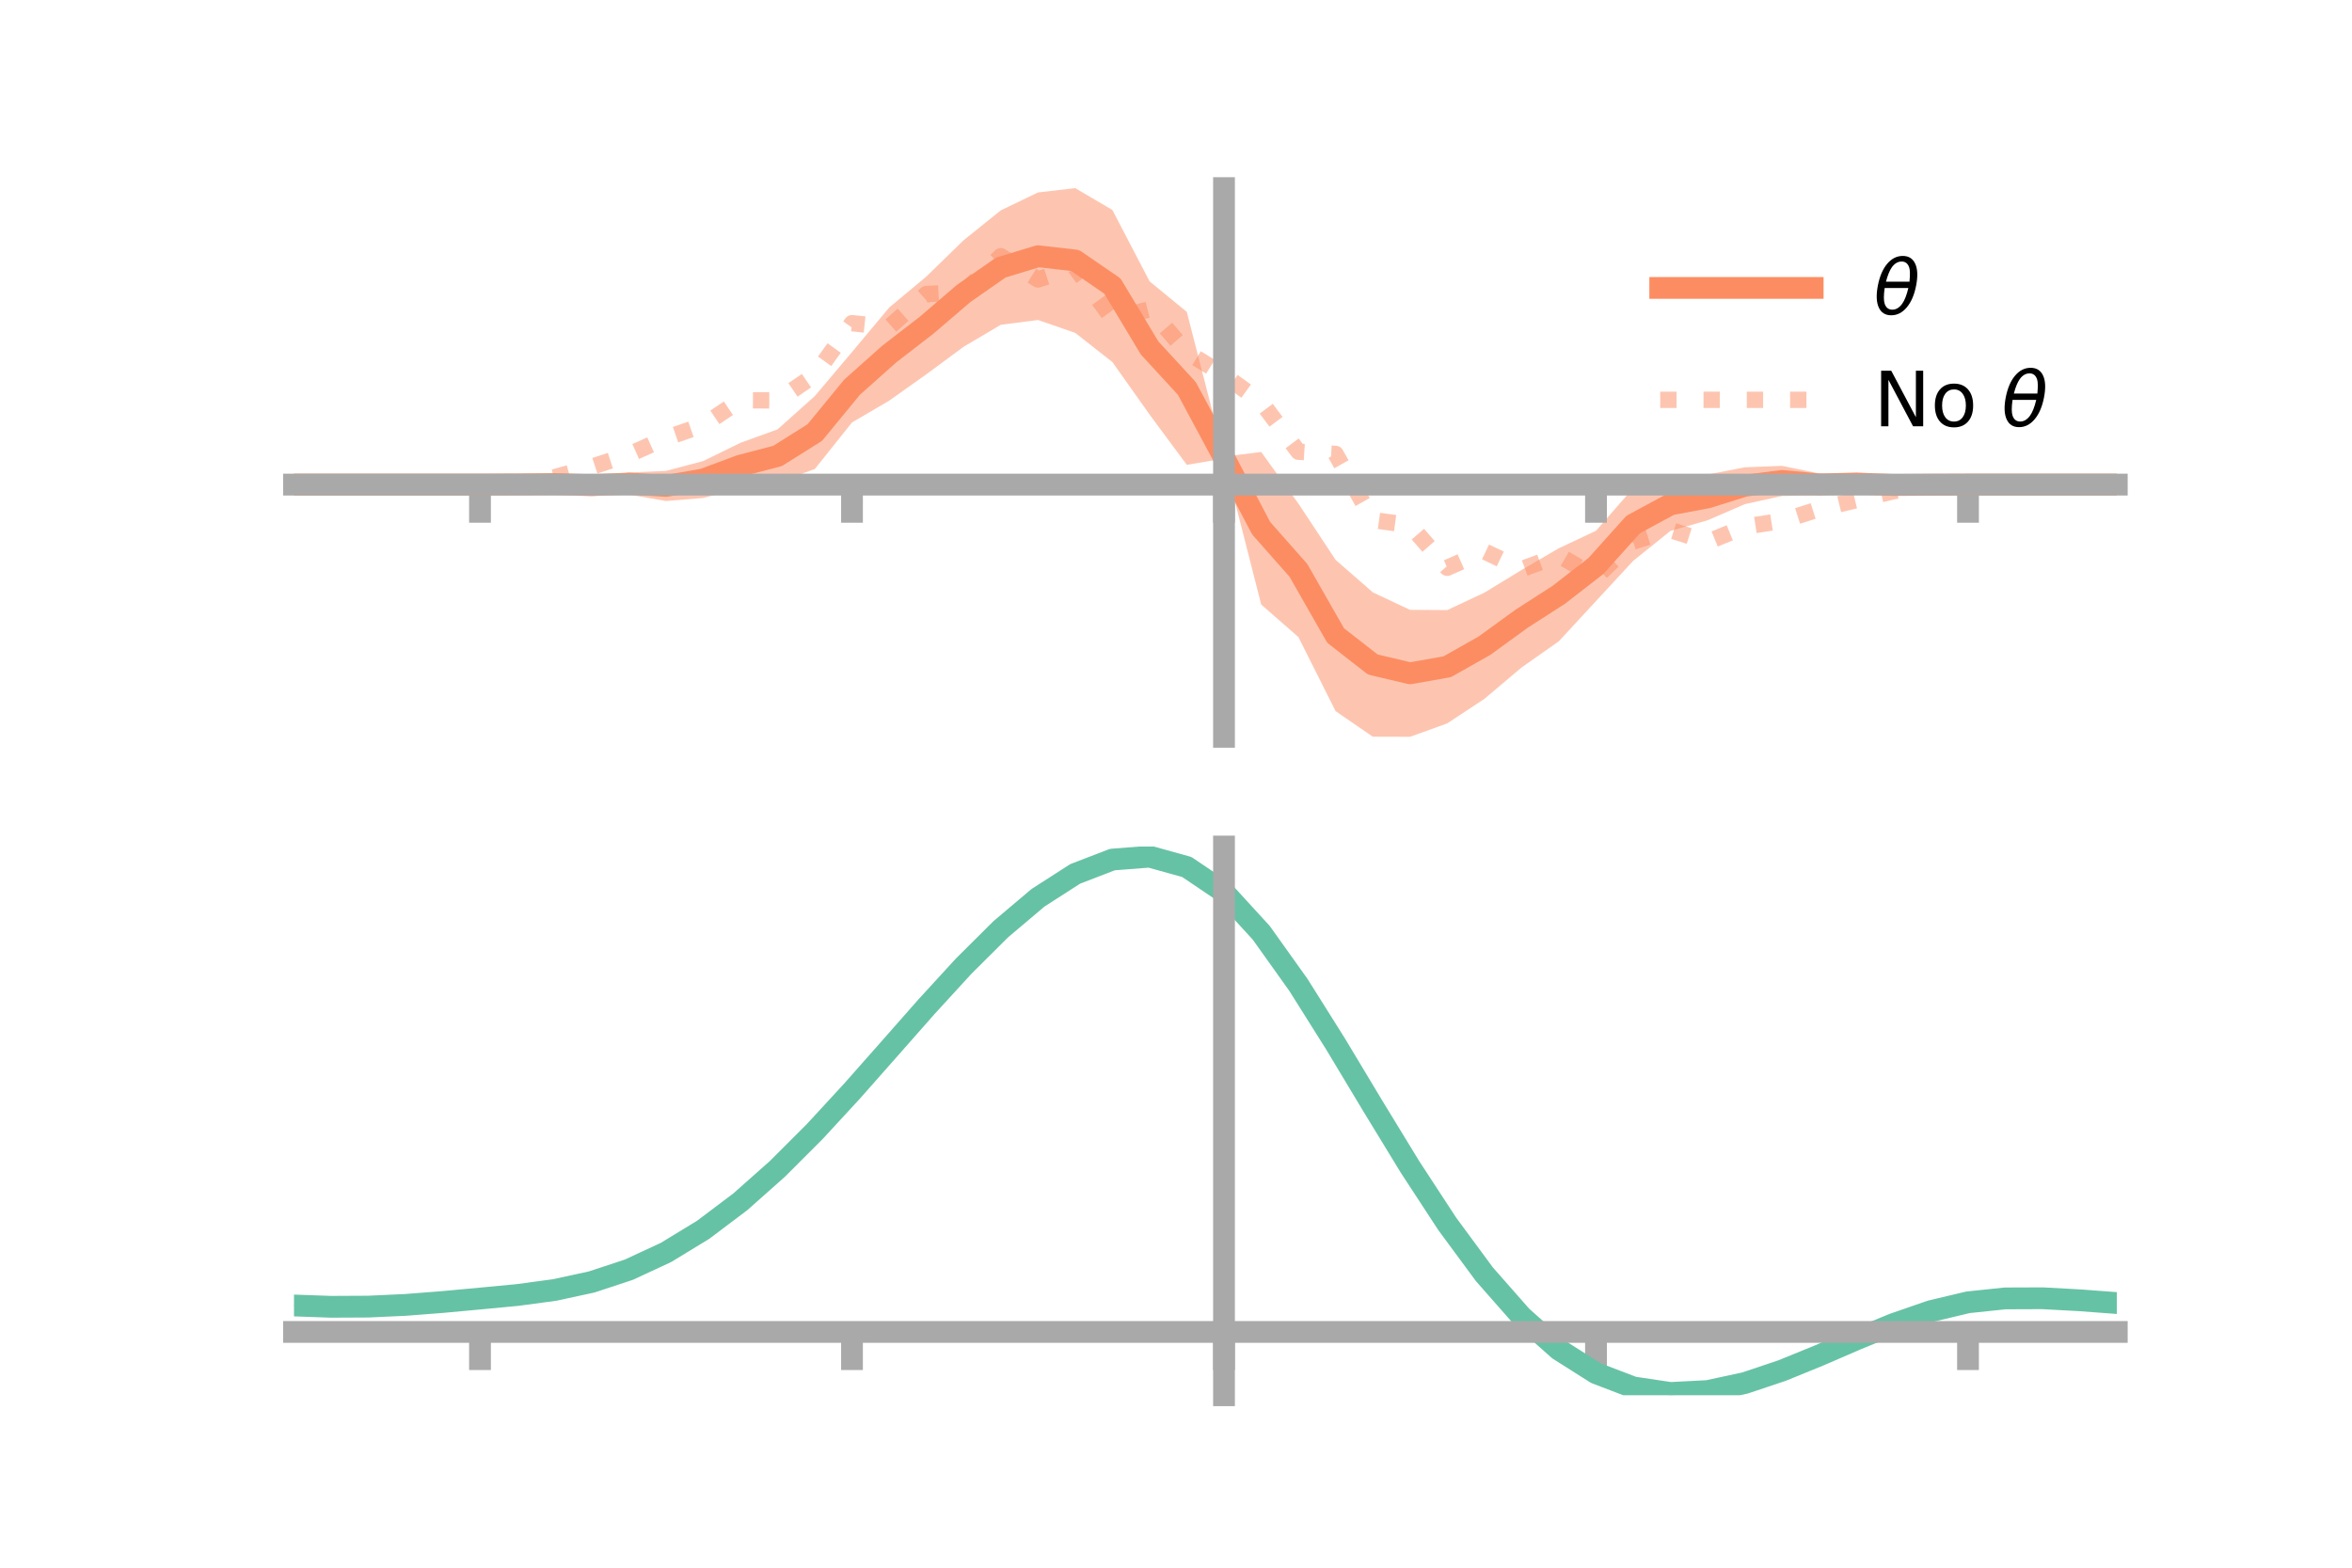 <?xml version="1.0" encoding="utf-8" standalone="no"?>
<!DOCTYPE svg PUBLIC "-//W3C//DTD SVG 1.1//EN"
  "http://www.w3.org/Graphics/SVG/1.1/DTD/svg11.dtd">
<!-- Created with matplotlib (https://matplotlib.org/) -->
<svg height="144pt" version="1.1" viewBox="0 0 216 144" width="216pt" xmlns="http://www.w3.org/2000/svg" xmlns:xlink="http://www.w3.org/1999/xlink">
 <defs>
  <style type="text/css">*{stroke-linecap:butt;stroke-linejoin:round;}</style>
 </defs>
 <g id="figure_1">
  <g id="patch_1">
   <path d="M 0 144 
L 216 144 
L 216 0 
L 0 0 
z
" style="fill:none;"/>
  </g>
  <g id="axes_1">
   <g id="patch_2">
    <path d="M 27 67.68 
L 194.4 67.68 
L 194.4 17.28 
L 27 17.28 
z
" style="fill:none;"/>
   </g>
   <g id="PolyCollection_1">
    <path clip-path="url(#p5bb2fa5415)" d="M 27 44.513 
L 27 44.513 
L 30.416 44.513 
L 33.833 44.513 
L 37.249 44.513 
L 40.665 44.513 
L 44.082 44.511 
L 47.498 44.371 
L 50.914 44.152 
L 54.331 43.934 
L 57.747 43.405 
L 61.163 43.254 
L 64.58 42.351 
L 67.996 40.676 
L 71.412 39.437 
L 74.829 36.379 
L 78.245 32.337 
L 81.661 28.247 
L 85.078 25.396 
L 88.494 22.067 
L 91.91 19.322 
L 95.327 17.677 
L 98.743 17.28 
L 102.159 19.289 
L 105.576 25.845 
L 108.992 28.649 
L 112.408 41.94 
L 115.824 41.516 
L 119.241 46.257 
L 122.657 51.425 
L 126.073 54.409 
L 129.49 56.017 
L 132.906 56.041 
L 136.322 54.436 
L 139.739 52.354 
L 143.155 50.361 
L 146.571 48.754 
L 149.988 44.833 
L 153.404 43.894 
L 156.82 43.591 
L 160.237 42.925 
L 163.653 42.791 
L 167.069 43.489 
L 170.486 43.776 
L 173.902 44.241 
L 177.318 44.401 
L 180.735 44.511 
L 184.151 44.513 
L 187.567 44.513 
L 190.984 44.513 
L 194.4 44.513 
L 194.4 44.513 
L 194.4 44.513 
L 190.984 44.513 
L 187.567 44.513 
L 184.151 44.513 
L 180.735 44.514 
L 177.318 44.652 
L 173.902 44.859 
L 170.486 45.042 
L 167.069 45.509 
L 163.653 45.559 
L 160.237 46.309 
L 156.82 47.79 
L 153.404 48.772 
L 149.988 51.515 
L 146.571 55.211 
L 143.155 58.908 
L 139.739 61.312 
L 136.322 64.194 
L 132.906 66.449 
L 129.49 67.68 
L 126.073 67.67 
L 122.657 65.321 
L 119.241 58.519 
L 115.824 55.529 
L 112.408 42.126 
L 108.992 42.697 
L 105.576 38.083 
L 102.159 33.259 
L 98.743 30.575 
L 95.327 29.394 
L 91.91 29.833 
L 88.494 31.855 
L 85.078 34.376 
L 81.661 36.802 
L 78.245 38.804 
L 74.829 43.082 
L 71.412 44.324 
L 67.996 44.869 
L 64.58 45.739 
L 61.163 46.02 
L 57.747 45.426 
L 54.331 45.201 
L 50.914 44.769 
L 47.498 44.623 
L 44.082 44.514 
L 40.665 44.513 
L 37.249 44.513 
L 33.833 44.513 
L 30.416 44.513 
L 27 44.513 
z
" style="fill:#fc8d62;fill-opacity:0.5;"/>
   </g>
   <g id="matplotlib.axis_1">
    <g id="xtick_1">
     <g id="line2d_1">
      <defs>
       <path d="M 0 0 
L 0 3.5 
" id="md72f0e2db2" style="stroke:#a9a9a9;stroke-width:2;"/>
      </defs>
      <g>
       <use style="fill:#a9a9a9;stroke:#a9a9a9;stroke-width:2;" x="44.082" xlink:href="#md72f0e2db2" y="44.513"/>
      </g>
     </g>
    </g>
    <g id="xtick_2">
     <g id="line2d_2">
      <g>
       <use style="fill:#a9a9a9;stroke:#a9a9a9;stroke-width:2;" x="78.245" xlink:href="#md72f0e2db2" y="44.513"/>
      </g>
     </g>
    </g>
    <g id="xtick_3">
     <g id="line2d_3">
      <g>
       <use style="fill:#a9a9a9;stroke:#a9a9a9;stroke-width:2;" x="112.408" xlink:href="#md72f0e2db2" y="44.513"/>
      </g>
     </g>
    </g>
    <g id="xtick_4">
     <g id="line2d_4">
      <g>
       <use style="fill:#a9a9a9;stroke:#a9a9a9;stroke-width:2;" x="146.571" xlink:href="#md72f0e2db2" y="44.513"/>
      </g>
     </g>
    </g>
    <g id="xtick_5">
     <g id="line2d_5">
      <g>
       <use style="fill:#a9a9a9;stroke:#a9a9a9;stroke-width:2;" x="180.735" xlink:href="#md72f0e2db2" y="44.513"/>
      </g>
     </g>
    </g>
   </g>
   <g id="matplotlib.axis_2"/>
   <g id="line2d_6">
    <path clip-path="url(#p5bb2fa5415)" d="M 27 44.513 
L 30.416 44.513 
L 33.833 44.513 
L 37.249 44.513 
L 40.665 44.513 
L 44.082 44.512 
L 47.498 44.497 
L 50.914 44.461 
L 54.331 44.568 
L 57.747 44.416 
L 61.163 44.637 
L 64.58 44.045 
L 67.996 42.773 
L 71.412 41.88 
L 74.829 39.731 
L 78.245 35.57 
L 81.661 32.525 
L 85.078 29.886 
L 88.494 26.961 
L 91.91 24.578 
L 95.327 23.536 
L 98.743 23.927 
L 102.159 26.274 
L 105.576 31.964 
L 108.992 35.673 
L 112.408 42.033 
L 115.824 48.523 
L 119.241 52.388 
L 122.657 58.373 
L 126.073 61.039 
L 129.49 61.848 
L 132.906 61.245 
L 136.322 59.315 
L 139.739 56.833 
L 143.155 54.635 
L 146.571 51.983 
L 149.988 48.174 
L 153.404 46.333 
L 156.82 45.691 
L 160.237 44.617 
L 163.653 44.175 
L 167.069 44.499 
L 170.486 44.409 
L 173.902 44.55 
L 177.318 44.526 
L 180.735 44.513 
L 184.151 44.513 
L 187.567 44.513 
L 190.984 44.513 
L 194.4 44.513 
" style="fill:none;stroke:#fc8d62;stroke-linecap:square;stroke-width:2;"/>
   </g>
   <g id="line2d_7">
    <path clip-path="url(#p5bb2fa5415)" d="M 27 44.513 
L 30.416 44.513 
L 33.833 44.513 
L 37.249 44.513 
L 40.665 44.513 
L 44.082 44.512 
L 47.498 44.396 
L 50.914 43.842 
L 54.331 42.877 
L 57.747 41.759 
L 61.163 40.229 
L 64.58 39.05 
L 67.996 36.765 
L 71.412 36.78 
L 74.829 34.443 
L 78.245 29.685 
L 81.661 30.041 
L 85.078 27.01 
L 88.494 26.831 
L 91.91 23.536 
L 95.327 25.673 
L 98.743 24.564 
L 102.159 29.292 
L 105.576 28.41 
L 108.992 32.346 
L 112.408 34.46 
L 115.824 36.923 
L 119.241 41.492 
L 122.657 41.692 
L 126.073 47.772 
L 129.49 48.236 
L 132.906 52.154 
L 136.322 50.646 
L 139.739 52.278 
L 143.155 51.012 
L 146.571 52.996 
L 149.988 49.737 
L 153.404 48.684 
L 156.82 49.777 
L 160.237 48.373 
L 163.653 47.845 
L 167.069 46.762 
L 170.486 45.935 
L 173.902 45.117 
L 177.318 44.621 
L 180.735 44.513 
L 184.151 44.513 
L 187.567 44.513 
L 190.984 44.513 
L 194.4 44.513 
" style="fill:none;stroke:#fc8d62;stroke-dasharray:1.5,2.475;stroke-dashoffset:0;stroke-opacity:0.5;stroke-width:1.5;"/>
   </g>
   <g id="patch_3">
    <path d="M 112.408 67.68 
L 112.408 17.28 
" style="fill:none;stroke:#a9a9a9;stroke-linecap:square;stroke-linejoin:miter;stroke-width:2;"/>
   </g>
   <g id="patch_4">
    <path d="M 194.4 67.68 
L 194.4 17.28 
" style="fill:none;"/>
   </g>
   <g id="patch_5">
    <path d="M 27 44.513 
L 194.4 44.513 
" style="fill:none;stroke:#a9a9a9;stroke-linecap:square;stroke-linejoin:miter;stroke-width:2;"/>
   </g>
   <g id="patch_6">
    <path d="M 27 17.28 
L 194.4 17.28 
" style="fill:none;"/>
   </g>
   <g id="legend_1">
    <g id="line2d_8">
     <path d="M 152.47 26.449 
L 166.47 26.449 
" style="fill:none;stroke:#fc8d62;stroke-linecap:square;stroke-width:2;"/>
    </g>
    <g id="line2d_9"/>
    <g id="text_1">
     <!-- $\theta$ -->
     <g transform="translate(172.07 28.899)scale(0.07 -0.07)">
      <defs>
       <path d="M 45.516 34.672 
L 14.453 34.672 
Q 12.359 20.062 14.5 13.875 
Q 17.188 6.25 24.469 6.25 
Q 31.781 6.25 37.359 13.922 
Q 42.234 20.656 45.516 34.672 
z
M 47.016 42.969 
Q 48.344 56.844 46.625 61.719 
Q 43.953 69.438 36.766 69.438 
Q 29.297 69.438 23.828 61.812 
Q 19.531 55.672 16.156 42.969 
z
M 38.188 76.766 
Q 49.906 76.766 54.594 66.406 
Q 59.281 56.109 55.719 37.844 
Q 52.203 19.625 43.453 9.281 
Q 34.766 -1.125 23.047 -1.125 
Q 11.281 -1.125 6.641 9.281 
Q 2 19.625 5.516 37.844 
Q 9.078 56.109 17.719 66.406 
Q 26.422 76.766 38.188 76.766 
z
" id="DejaVuSans-Oblique-952"/>
      </defs>
      <use transform="translate(0 0.234)" xlink:href="#DejaVuSans-Oblique-952"/>
     </g>
    </g>
    <g id="line2d_10">
     <path d="M 152.47 36.724 
L 166.47 36.724 
" style="fill:none;stroke:#fc8d62;stroke-dasharray:1.5,2.475;stroke-dashoffset:0;stroke-opacity:0.5;stroke-width:1.5;"/>
    </g>
    <g id="line2d_11"/>
    <g id="text_2">
     <!-- No $\theta$ -->
     <g transform="translate(172.07 39.174)scale(0.07 -0.07)">
      <defs>
       <path d="M 9.812 72.906 
L 23.094 72.906 
L 55.422 11.922 
L 55.422 72.906 
L 64.984 72.906 
L 64.984 0 
L 51.703 0 
L 19.391 60.984 
L 19.391 0 
L 9.812 0 
z
" id="DejaVuSans-78"/>
       <path d="M 30.609 48.391 
Q 23.391 48.391 19.188 42.75 
Q 14.984 37.109 14.984 27.297 
Q 14.984 17.484 19.156 11.844 
Q 23.344 6.203 30.609 6.203 
Q 37.797 6.203 41.984 11.859 
Q 46.188 17.531 46.188 27.297 
Q 46.188 37.016 41.984 42.703 
Q 37.797 48.391 30.609 48.391 
z
M 30.609 56 
Q 42.328 56 49.016 48.375 
Q 55.719 40.766 55.719 27.297 
Q 55.719 13.875 49.016 6.219 
Q 42.328 -1.422 30.609 -1.422 
Q 18.844 -1.422 12.172 6.219 
Q 5.516 13.875 5.516 27.297 
Q 5.516 40.766 12.172 48.375 
Q 18.844 56 30.609 56 
z
" id="DejaVuSans-111"/>
       <path id="DejaVuSans-32"/>
      </defs>
      <use transform="translate(0 0.234)" xlink:href="#DejaVuSans-78"/>
      <use transform="translate(74.805 0.234)" xlink:href="#DejaVuSans-111"/>
      <use transform="translate(135.986 0.234)" xlink:href="#DejaVuSans-32"/>
      <use transform="translate(167.773 0.234)" xlink:href="#DejaVuSans-Oblique-952"/>
     </g>
    </g>
   </g>
  </g>
  <g id="axes_2">
   <g id="patch_7">
    <path d="M 27 128.16 
L 194.4 128.16 
L 194.4 77.76 
L 27 77.76 
z
" style="fill:none;"/>
   </g>
   <g id="PolyCollection_2">
    <path clip-path="url(#p75f8c14b5e)" d="M 27 119.963 
L 27 119.868 
L 30.416 119.996 
L 33.833 119.977 
L 37.249 119.811 
L 40.665 119.532 
L 44.082 119.206 
L 47.498 118.871 
L 50.914 118.403 
L 54.331 117.653 
L 57.747 116.512 
L 61.163 114.9 
L 64.58 112.779 
L 67.996 110.15 
L 71.412 107.05 
L 74.829 103.552 
L 78.245 99.761 
L 81.661 95.805 
L 85.078 91.838 
L 88.494 88.028 
L 91.91 84.555 
L 95.327 81.607 
L 98.743 79.371 
L 102.159 78.03 
L 105.576 77.76 
L 108.992 78.725 
L 112.408 81.069 
L 115.824 84.857 
L 119.241 89.718 
L 122.657 95.233 
L 126.073 101.007 
L 129.49 106.694 
L 132.906 112.004 
L 136.322 116.71 
L 139.739 120.65 
L 143.155 123.728 
L 146.571 125.912 
L 149.988 127.225 
L 153.404 127.743 
L 156.82 127.573 
L 160.237 126.85 
L 163.653 125.725 
L 167.069 124.355 
L 170.486 122.899 
L 173.902 121.513 
L 177.318 120.344 
L 180.735 119.536 
L 184.151 119.179 
L 187.567 119.172 
L 190.984 119.366 
L 194.4 119.633 
L 194.4 119.751 
L 194.4 119.751 
L 190.984 119.508 
L 187.567 119.331 
L 184.151 119.35 
L 180.735 119.711 
L 177.318 120.529 
L 173.902 121.722 
L 170.486 123.148 
L 167.069 124.651 
L 163.653 126.067 
L 160.237 127.229 
L 156.82 127.976 
L 153.404 128.16 
L 149.988 127.652 
L 146.571 126.356 
L 143.155 124.214 
L 139.739 121.213 
L 136.322 117.386 
L 132.906 112.825 
L 129.49 107.68 
L 126.073 102.167 
L 122.657 96.566 
L 119.241 91.214 
L 115.824 86.494 
L 112.408 82.818 
L 108.992 80.549 
L 105.576 79.617 
L 102.159 79.879 
L 98.743 81.172 
L 95.327 83.322 
L 91.91 86.152 
L 88.494 89.478 
L 85.078 93.124 
L 81.661 96.915 
L 78.245 100.692 
L 74.829 104.311 
L 71.412 107.652 
L 67.996 110.617 
L 64.58 113.141 
L 61.163 115.186 
L 57.747 116.749 
L 54.331 117.861 
L 50.914 118.588 
L 47.498 119.039 
L 44.082 119.353 
L 40.665 119.657 
L 37.249 119.912 
L 33.833 120.061 
L 30.416 120.077 
L 27 119.963 
z
" style="fill:#66c2a5;fill-opacity:0.5;"/>
   </g>
   <g id="matplotlib.axis_3">
    <g id="xtick_6">
     <g id="line2d_12">
      <g>
       <use style="fill:#a9a9a9;stroke:#a9a9a9;stroke-width:2;" x="44.082" xlink:href="#md72f0e2db2" y="122.347"/>
      </g>
     </g>
    </g>
    <g id="xtick_7">
     <g id="line2d_13">
      <g>
       <use style="fill:#a9a9a9;stroke:#a9a9a9;stroke-width:2;" x="78.245" xlink:href="#md72f0e2db2" y="122.347"/>
      </g>
     </g>
    </g>
    <g id="xtick_8">
     <g id="line2d_14">
      <g>
       <use style="fill:#a9a9a9;stroke:#a9a9a9;stroke-width:2;" x="112.408" xlink:href="#md72f0e2db2" y="122.347"/>
      </g>
     </g>
    </g>
    <g id="xtick_9">
     <g id="line2d_15">
      <g>
       <use style="fill:#a9a9a9;stroke:#a9a9a9;stroke-width:2;" x="146.571" xlink:href="#md72f0e2db2" y="122.347"/>
      </g>
     </g>
    </g>
    <g id="xtick_10">
     <g id="line2d_16">
      <g>
       <use style="fill:#a9a9a9;stroke:#a9a9a9;stroke-width:2;" x="180.735" xlink:href="#md72f0e2db2" y="122.347"/>
      </g>
     </g>
    </g>
   </g>
   <g id="matplotlib.axis_4"/>
   <g id="line2d_17">
    <path clip-path="url(#p75f8c14b5e)" d="M 27 119.915 
L 30.416 120.036 
L 33.833 120.019 
L 37.249 119.861 
L 40.665 119.595 
L 44.082 119.279 
L 47.498 118.955 
L 50.914 118.496 
L 54.331 117.757 
L 57.747 116.63 
L 61.163 115.043 
L 64.58 112.96 
L 67.996 110.384 
L 71.412 107.351 
L 74.829 103.932 
L 78.245 100.226 
L 81.661 96.36 
L 85.078 92.481 
L 88.494 88.753 
L 91.91 85.353 
L 95.327 82.465 
L 98.743 80.271 
L 102.159 78.955 
L 105.576 78.689 
L 108.992 79.637 
L 112.408 81.944 
L 115.824 85.675 
L 119.241 90.466 
L 122.657 95.9 
L 126.073 101.587 
L 129.49 107.187 
L 132.906 112.414 
L 136.322 117.048 
L 139.739 120.931 
L 143.155 123.971 
L 146.571 126.134 
L 149.988 127.439 
L 153.404 127.951 
L 156.82 127.775 
L 160.237 127.04 
L 163.653 125.896 
L 167.069 124.503 
L 170.486 123.024 
L 173.902 121.618 
L 177.318 120.436 
L 180.735 119.623 
L 184.151 119.264 
L 187.567 119.251 
L 190.984 119.437 
L 194.4 119.692 
" style="fill:none;stroke:#66c2a5;stroke-linecap:square;stroke-width:2;"/>
   </g>
   <g id="patch_8">
    <path d="M 112.408 128.16 
L 112.408 77.76 
" style="fill:none;stroke:#a9a9a9;stroke-linecap:square;stroke-linejoin:miter;stroke-width:2;"/>
   </g>
   <g id="patch_9">
    <path d="M 194.4 128.16 
L 194.4 77.76 
" style="fill:none;"/>
   </g>
   <g id="patch_10">
    <path d="M 27 122.347 
L 194.4 122.347 
" style="fill:none;stroke:#a9a9a9;stroke-linecap:square;stroke-linejoin:miter;stroke-width:2;"/>
   </g>
   <g id="patch_11">
    <path d="M 27 77.76 
L 194.4 77.76 
" style="fill:none;"/>
   </g>
  </g>
 </g>
 <defs>
  <clipPath id="p5bb2fa5415">
   <rect height="50.4" width="167.4" x="27" y="17.28"/>
  </clipPath>
  <clipPath id="p75f8c14b5e">
   <rect height="50.4" width="167.4" x="27" y="77.76"/>
  </clipPath>
 </defs>
</svg>
